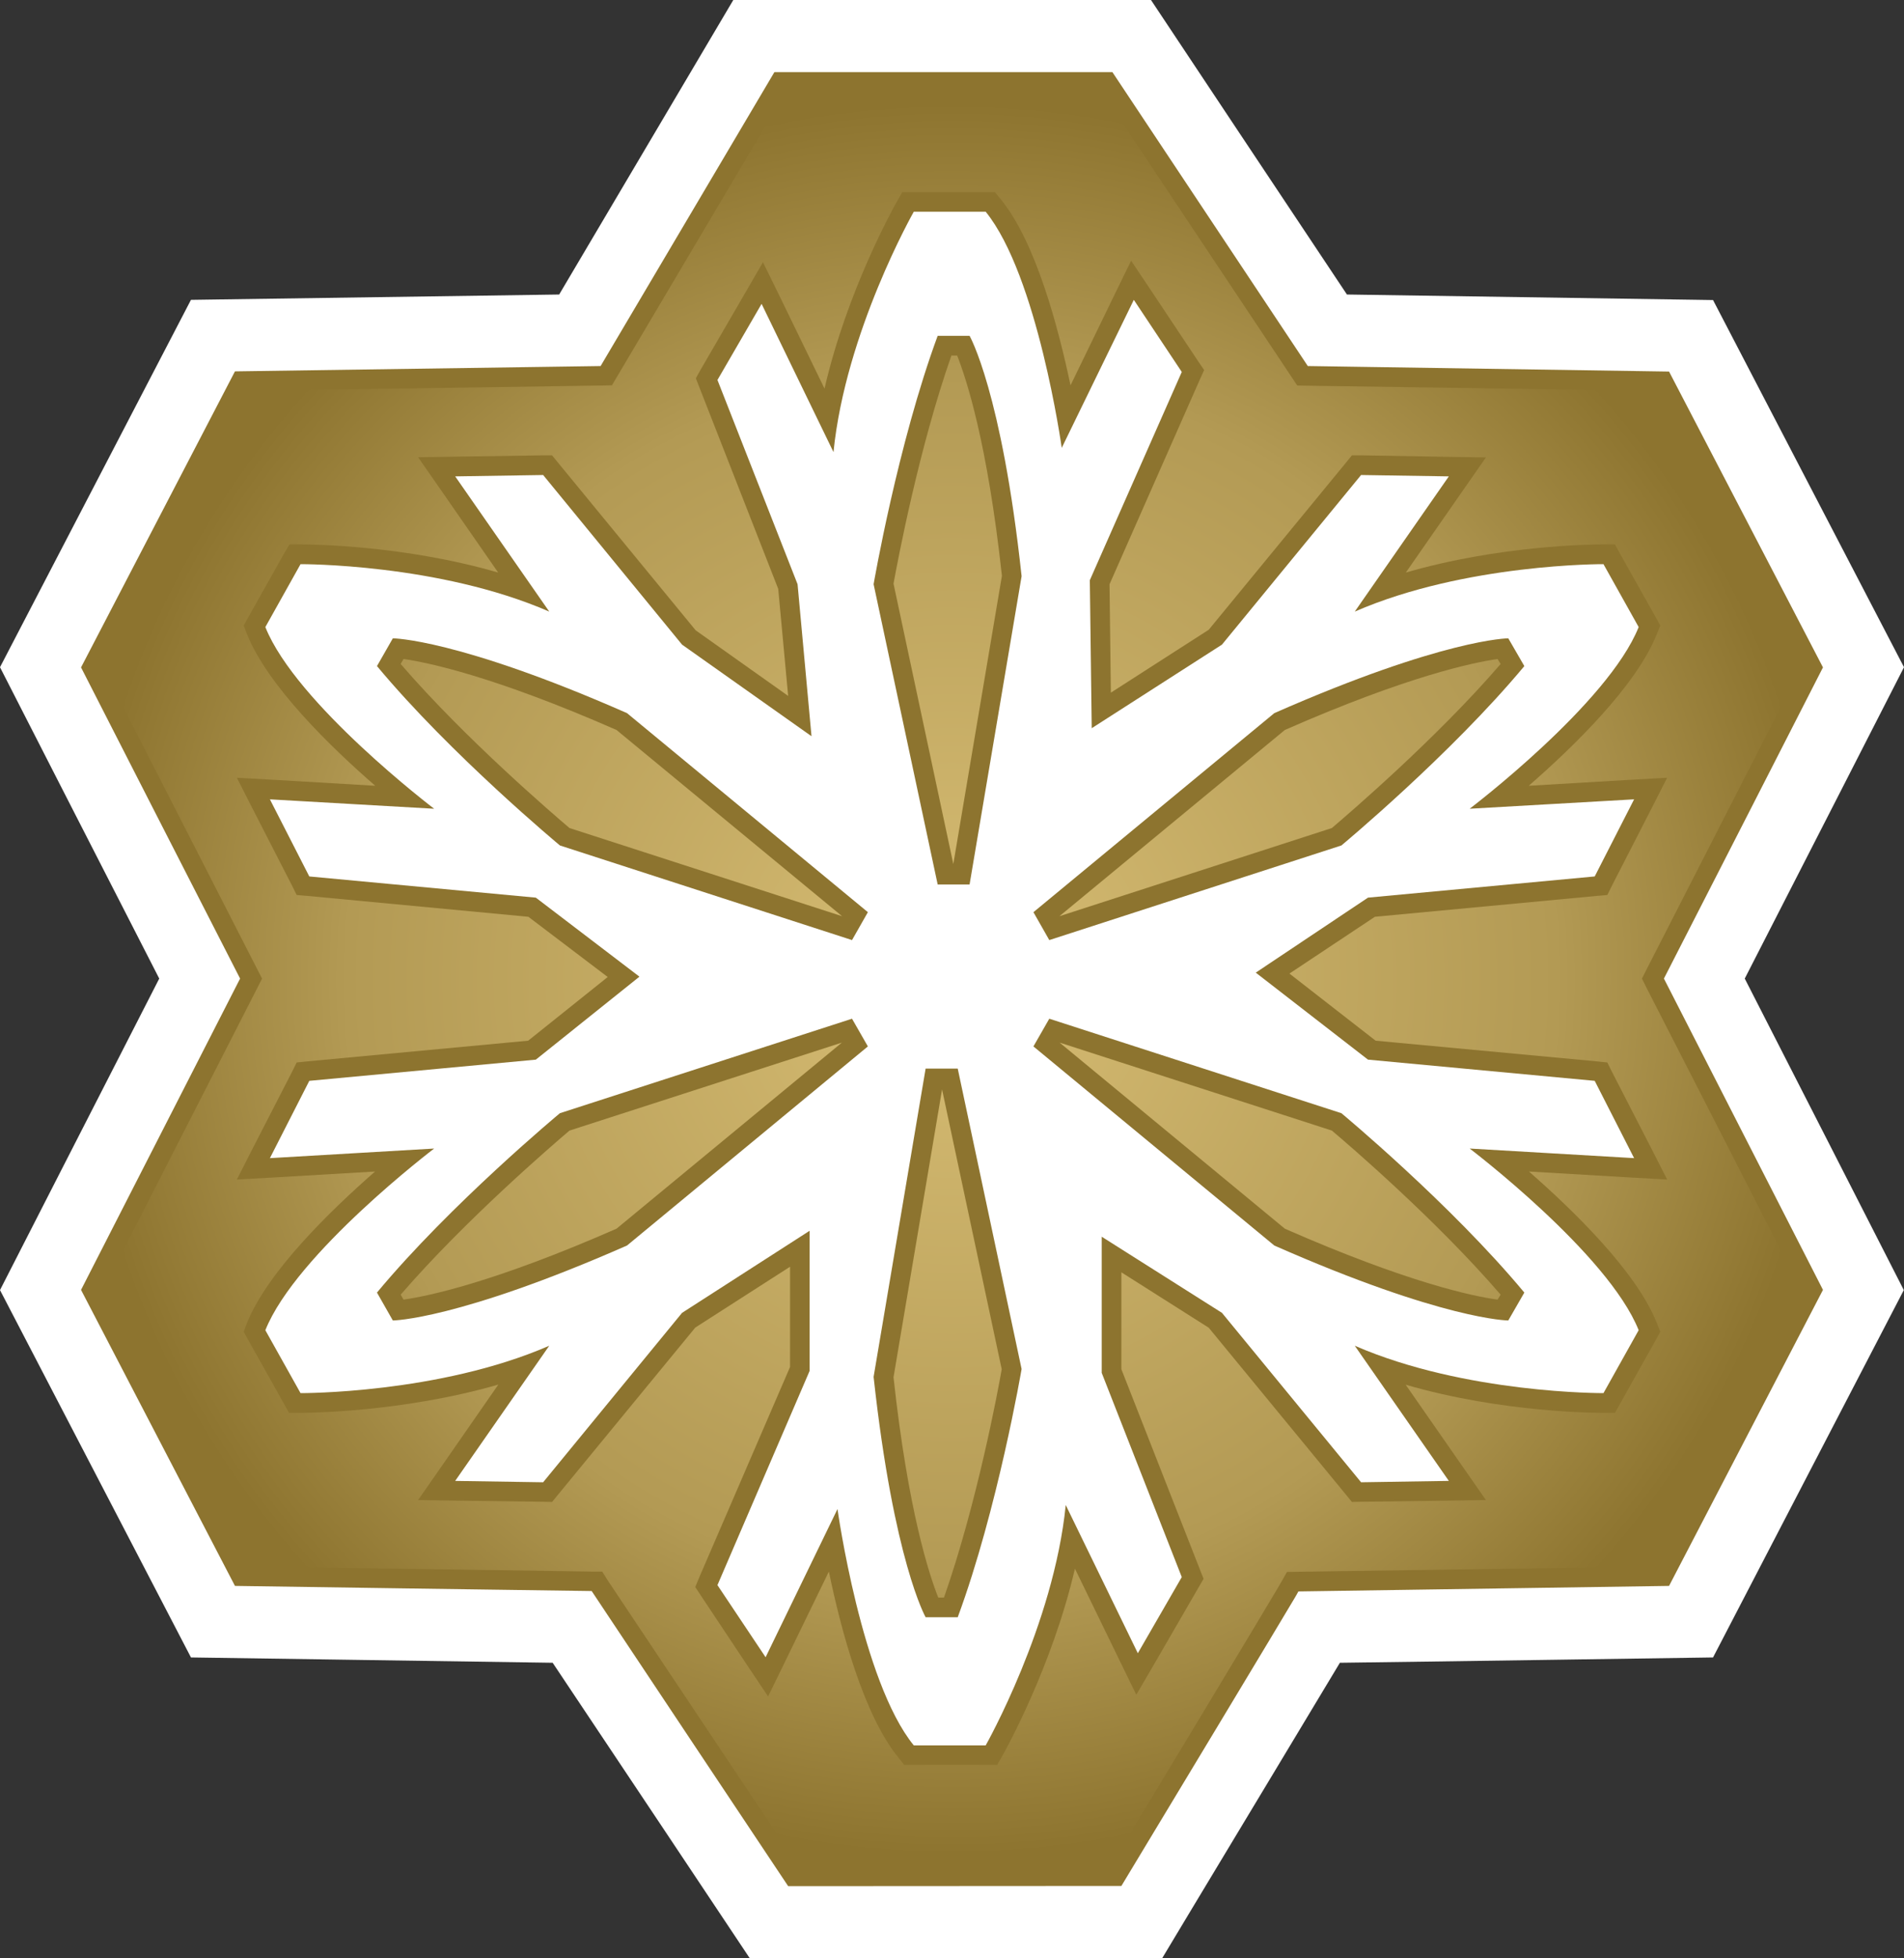<?xml version="1.0" encoding="UTF-8" standalone="no"?>
<!-- Created with Inkscape (http://www.inkscape.org/) -->

<svg
   xmlns:dc="http://purl.org/dc/elements/1.1/"
   xmlns:cc="http://creativecommons.org/ns#"
   xmlns:rdf="http://www.w3.org/1999/02/22-rdf-syntax-ns#"
   xmlns:svg="http://www.w3.org/2000/svg"
   xmlns="http://www.w3.org/2000/svg"
   xmlns:xlink="http://www.w3.org/1999/xlink"
   xmlns:inkscape="http://www.inkscape.org/namespaces/inkscape"
   version="1.1"
   width="600"
   height="616.871"
   id="svg4356">
  <rect width="100%" height="100%" fill="#333333" stroke="none"/>
  <defs
     id="defs4358">
    <radialGradient
       cx="0"
       cy="0"
       r="1"
       fx="0"
       fy="0"
       id="radialGradient308"
       gradientUnits="userSpaceOnUse"
       gradientTransform="matrix(17.741,0,0,-17.741,219.249,483.722)"
       spreadMethod="pad">
      <stop
         id="stop310"
         style="stop-color:#d7bd74;stop-opacity:1"
         offset="0" />
      <stop
         id="stop312"
         style="stop-color:#b39a54;stop-opacity:1"
         offset="0.691" />
      <stop
         id="stop314"
         style="stop-color:#8d742f;stop-opacity:1"
         offset="1" />
    </radialGradient>
    <radialGradient
       cx="0"
       cy="0"
       r="1"
       fx="0"
       fy="0"
       id="radialGradient4406"
       xlink:href="#radialGradient308"
       gradientUnits="userSpaceOnUse"
       gradientTransform="matrix(17.741,0,0,-17.741,219.249,483.722)"
       spreadMethod="pad" />
    <radialGradient
       cx="0"
       cy="0"
       r="1"
       fx="0"
       fy="0"
       id="radialGradient2991"
       xlink:href="#radialGradient308"
       gradientUnits="userSpaceOnUse"
       gradientTransform="matrix(273.6,0,0,273.6,299.985,308.448)"
       spreadMethod="pad" />
  </defs>
  <path
     d="M 346.45,0 231.08,0 c 0,0 -44.816,75.736 -54.871,92.777 -20.125,0.294 -116.034,1.681 -116.034,1.681 L 0,210.184 c 0,0 41.685,81.566 50.182,98.083 C 41.685,324.829 0,406.395 0,406.395 l 60.176,115.725 c 0,0 94.89,1.388 113.982,1.681 10.595,15.792 62.104,93.07 62.104,93.07 l 130.006,-0.062 8.79,-14.635 c 14.574,-24.212 36.873,-61.209 47.175,-78.374 20.11,-0.232 117.591,-1.681 117.591,-1.681 L 599.938,406.395 c 0,0 -41.623,-81.566 -50.121,-98.129 C 558.315,291.749 600,210.184 600,210.184 L 539.824,94.52 c 0,0 -96.263,-1.45 -115.37,-1.743 C 413.859,76.939 362.705,0 362.705,0 l -12.168,0 -4.087,0 z"
     inkscape:connector-curvature="0"
     id="path302"
     style="fill:#ffffff;fill-opacity:1;fill-rule:nonzero;stroke:none" />
  <path
     d="m 321.93,431.27 -20.125,-94.644 -10.117,0 -16.393,97.111 c 6.338,58.017 16.393,75.721 16.393,75.721 l 10.117,0 c 12.6,-34.082 20.125,-78.188 20.125,-78.188 m 100.781,-80.594 -92.053,-29.764 -4.997,8.729 75.906,62.72 c 53.436,23.549 73.732,23.611 73.732,23.611 l 5.058,-8.79 C 457.163,379.283 422.711,350.676 422.711,350.676 m -303.917,56.505 4.997,8.79 c 0,0 20.372,-0.123 73.793,-23.611 l 75.906,-62.72 -4.997,-8.729 -92.053,29.764 c 0,0 -34.452,28.607 -57.647,56.505 m 361.564,-197.353 -5.058,-8.744 c 0,0 -20.295,0.062 -73.732,23.564 l -75.906,62.705 4.997,8.79 92.053,-29.81 c 0,0 34.452,-28.623 57.647,-56.505 m -303.917,56.505 92.053,29.81 4.997,-8.79 -75.906,-62.705 c -53.421,-23.503 -73.793,-23.564 -73.793,-23.564 l -4.997,8.744 c 23.194,27.883 57.647,56.505 57.647,56.505 m 119.041,-160.541 10.055,0 c 0,0 10.132,17.643 16.393,75.721 l -16.393,97.111 -10.055,0 -20.187,-94.582 c 0,0 7.603,-44.153 20.187,-78.25 m -40.359,281.926 0,44.153 -29.039,67.47 15.175,22.716 22.655,-46.682 c 0,0 7.588,54.269 24.043,74.456 l 22.655,0 c 0,0 21.436,-37.891 25.23,-75.721 l 22.716,46.682 13.849,-23.981 -25.23,-64.34 0,-42.888 37.891,23.981 43.844,53.375 27.651,-0.432 -29.641,-42.58 c 34.884,15.175 78.374,14.928 78.374,14.928 l 11.088,-19.817 c -9.639,-24.151 -53.251,-57.23 -53.251,-57.23 l 51.817,3.023 -12.415,-24.351 -71.449,-6.678 -35.362,-27.405 35.362,-23.626 71.449,-6.678 12.415,-24.289 -51.817,2.961 c 0,0 43.613,-33.08 53.251,-57.23 l -11.088,-19.817 c 0,0 -43.489,-0.247 -78.374,14.944 l 29.641,-42.595 -27.651,-0.432 -43.844,53.436 -41.037,26.325 -0.601,-46.62 28.978,-65.604 -15.113,-22.716 -22.716,46.635 c 0,0 -7.588,-54.223 -23.965,-74.395 l -22.655,0 c 0,0 -21.513,37.83 -25.307,75.721 l -22.655,-46.697 -13.91,23.981 25.245,64.34 4.395,47.885 -40.791,-28.854 -43.782,-53.436 -27.713,0.432 29.641,42.595 C 138.195,177.474 94.706,177.721 94.706,177.721 L 83.618,197.538 c 9.639,24.151 53.19,57.23 53.19,57.23 l -51.756,-2.961 12.415,24.289 71.387,6.678 32.648,24.891 -32.648,26.14 -71.387,6.678 -12.415,24.351 51.756,-3.023 c 0,0 -43.551,33.08 -53.19,57.23 l 11.088,19.817 c 0,0 43.489,0.247 78.374,-14.928 l -29.641,42.58 27.713,0.432 43.782,-53.375 40.189,-25.847 z m 91.328,-365.003 4.087,0 c 0,0 57.477,86.439 61.579,92.592 7.402,0.123 113.844,1.743 113.844,1.743 l 48.502,93.194 c 0,0 -46.805,91.636 -50.121,98.021 3.316,6.446 50.121,98.067 50.121,98.067 l -48.502,93.256 c 0,0 -108.785,1.619 -116.805,1.743 -0.416,0.787 -1.018,1.804 -1.018,1.804 -1.866,3.254 -47.36,78.744 -52.542,87.287 l -2.221,3.686 -105.007,0.062 c 0,0 -57.832,-86.748 -61.918,-92.963 -7.418,-0.062 -112.409,-1.619 -112.409,-1.619 L 25.538,406.333 c 0,0 46.805,-91.621 50.121,-98.067 C 72.344,301.881 25.538,210.245 25.538,210.245 l 48.502,-93.256 c 0,0 107.351,-1.558 115.232,-1.681 3.979,-6.755 54.763,-92.592 54.763,-92.592 l 4.334,0 98.083,0 z"
     inkscape:connector-curvature="0"
     id="path304"
     style="fill:#8d742f;fill-opacity:1;fill-rule:nonzero;stroke:none" />
  <path
     d="m 346.45,28.915 -98.144,0 -0.709,0 -53.02,89.523 -1.743,2.946 -3.501,0.062 c -6.986,0.123 -92.592,1.388 -111.5,1.635 l 0,0 -45.371,87.226 48.687,95.183 1.434,2.776 -1.434,2.822 -48.687,95.245 45.371,87.164 c 18.614,0.247 102.108,1.45 108.677,1.573 l 0,0 3.254,0 1.743,2.776 60.176,90.171 98.191,-0.062 0.432,-0.725 c 5.182,-8.544 50.661,-83.972 52.465,-87.164 l 0,0 1.018,-1.743 1.758,-3.131 3.609,-0.062 c 7.048,-0.062 93.98,-1.388 113.011,-1.635 l 0,0 45.371,-87.164 c -7.958,-15.545 -45.726,-89.462 -48.687,-95.183 l 0,0 -1.434,-2.884 1.434,-2.838 c 2.961,-5.721 40.729,-79.638 48.687,-95.122 l 0,0 -45.371,-87.164 c -18.784,-0.308 -103.557,-1.573 -110.112,-1.635 l 0,0 -3.254,-0.062 -1.804,-2.699 C 403.311,113.196 356.983,43.674 347.175,28.915 l 0,0 -0.725,0 z m -63.923,34.761 1.804,-3.131 3.624,0 22.655,0 2.946,0 1.866,2.298 c 11.027,13.54 18.074,40.297 21.93,58.541 l 0,0 14.389,-29.625 4.704,-9.639 5.968,8.914 15.113,22.701 1.928,2.838 -1.388,3.069 -28.422,64.401 0.416,34.159 30.844,-19.817 43.258,-52.65 1.866,-2.298 2.946,0 27.713,0.478 11.566,0.185 -6.631,9.515 -18.614,26.757 c 29.409,-8.559 58.387,-8.868 62.181,-8.868 l 0,0 3.732,0 1.743,3.192 11.15,19.832 1.388,2.529 -1.095,2.699 c -6.446,16.27 -26.325,35.547 -40.359,47.777 l 0,0 32.833,-1.928 10.78,-0.601 -4.873,9.577 -12.476,24.336 -1.496,3.023 -3.377,0.293 -69.876,6.57 -26.926,17.889 27.158,21.143 69.645,6.508 3.377,0.355 1.496,3.023 12.476,24.274 4.873,9.577 -10.78,-0.601 -32.771,-1.928 c 14.034,12.291 33.851,31.507 40.297,47.715 l 0,0 1.095,2.76 -1.388,2.545 -11.15,19.879 -1.743,3.131 -3.624,0 c -1.496,0 -31.676,0.062 -62.335,-8.868 l 0,0 18.66,26.818 6.631,9.515 -11.566,0.185 -27.713,0.355 -2.946,0.062 -1.866,-2.282 -43.258,-52.604 -27.528,-17.457 0,30.535 24.814,63.26 1.095,2.76 -1.511,2.591 -13.849,23.919 -5.845,10.009 -5.058,-10.363 -14.281,-29.348 c -7.233,31.029 -21.991,57.354 -22.716,58.68 l 0,0 -1.804,3.131 -3.609,0 -22.655,0 -3.023,0 -1.804,-2.282 C 272.102,540.194 264.993,513.375 261.199,495.07 l 0,0 -14.45,29.702 -4.704,9.639 -5.968,-8.914 -15.113,-22.716 -1.866,-2.838 1.265,-3.069 28.607,-66.267 0,-31.568 -29.872,19.169 -43.258,52.65 -1.866,2.282 -2.946,-0.062 -27.713,-0.355 -11.566,-0.185 6.631,-9.515 18.66,-26.865 c -30.35,8.79 -60.716,8.914 -62.227,8.914 l 0,0 -3.732,0 -1.743,-3.131 -11.15,-19.879 -1.388,-2.545 1.033,-2.76 c 6.508,-16.208 26.325,-35.424 40.359,-47.715 l 0,0 -32.771,1.928 -10.78,0.601 4.873,-9.577 12.476,-24.274 1.496,-3.023 3.439,-0.355 69.521,-6.508 25.06,-20.064 -24.999,-18.969 -69.583,-6.57 -3.439,-0.293 -1.496,-3.023 -12.476,-24.336 -4.873,-9.577 10.78,0.601 32.833,1.928 C 104.159,235.305 84.342,216.028 77.834,199.758 l 0,0 -1.033,-2.699 1.388,-2.529 11.15,-19.832 1.866,-3.192 3.609,0 c 3.794,0 32.771,0.308 62.181,8.868 l 0,0 -18.614,-26.818 -6.631,-9.515 11.566,-0.185 27.713,-0.416 2.946,0 1.866,2.298 43.381,52.82 29.147,20.665 -3.131,-33.727 -24.875,-63.553 -1.08,-2.776 1.434,-2.591 13.926,-23.981 5.783,-9.993 5.12,10.425 14.281,29.394 c 7.156,-31.09 21.976,-57.415 22.701,-58.742 m 17.288,48.316 c -10.302,29.332 -16.979,64.941 -18.244,71.866 l 0,0 18.845,88.321 15.314,-90.788 c -4.58,-42.055 -11.273,-62.227 -14.111,-69.398 l 0,0 -1.804,0 z m 105.069,117.961 -71.033,58.664 85.853,-27.775 c 5.29,-4.519 32.895,-28.129 53.19,-51.678 l 0,0 -0.972,-1.573 c -7.588,1.095 -28.361,5.367 -67.038,22.362 M 126.258,209.165 c 20.31,23.549 47.9,47.16 53.205,51.678 l 0,0 85.899,27.775 -71.079,-58.664 c -38.74,-16.995 -59.528,-21.267 -67.116,-22.362 l 0,0 -0.91,1.573 z m 53.205,146.985 c -5.243,4.457 -32.833,28.129 -53.205,51.694 l 0,0 0.91,1.558 c 7.588,-1.08 28.376,-5.351 67.116,-22.346 l 0,0 71.017,-58.618 -85.838,27.713 z m 225.42,30.905 c 38.678,16.995 59.451,21.328 67.038,22.346 l 0,0 0.972,-1.558 C 452.537,384.218 424.994,360.607 419.704,356.15 l 0,0 -85.791,-27.713 70.971,58.618 z m -123.313,46.805 c 4.58,42.055 11.258,62.227 14.096,69.398 l 0,0 1.804,0 c 10.302,-29.332 16.995,-64.941 18.198,-71.927 l 0,0 -18.799,-88.135 -15.298,90.665 z"
     inkscape:connector-curvature="0"
     id="path316"
     style="fill:url(#radialGradient2991);fill-opacity:1;fill-rule:nonzero;stroke:none" />
</svg>
